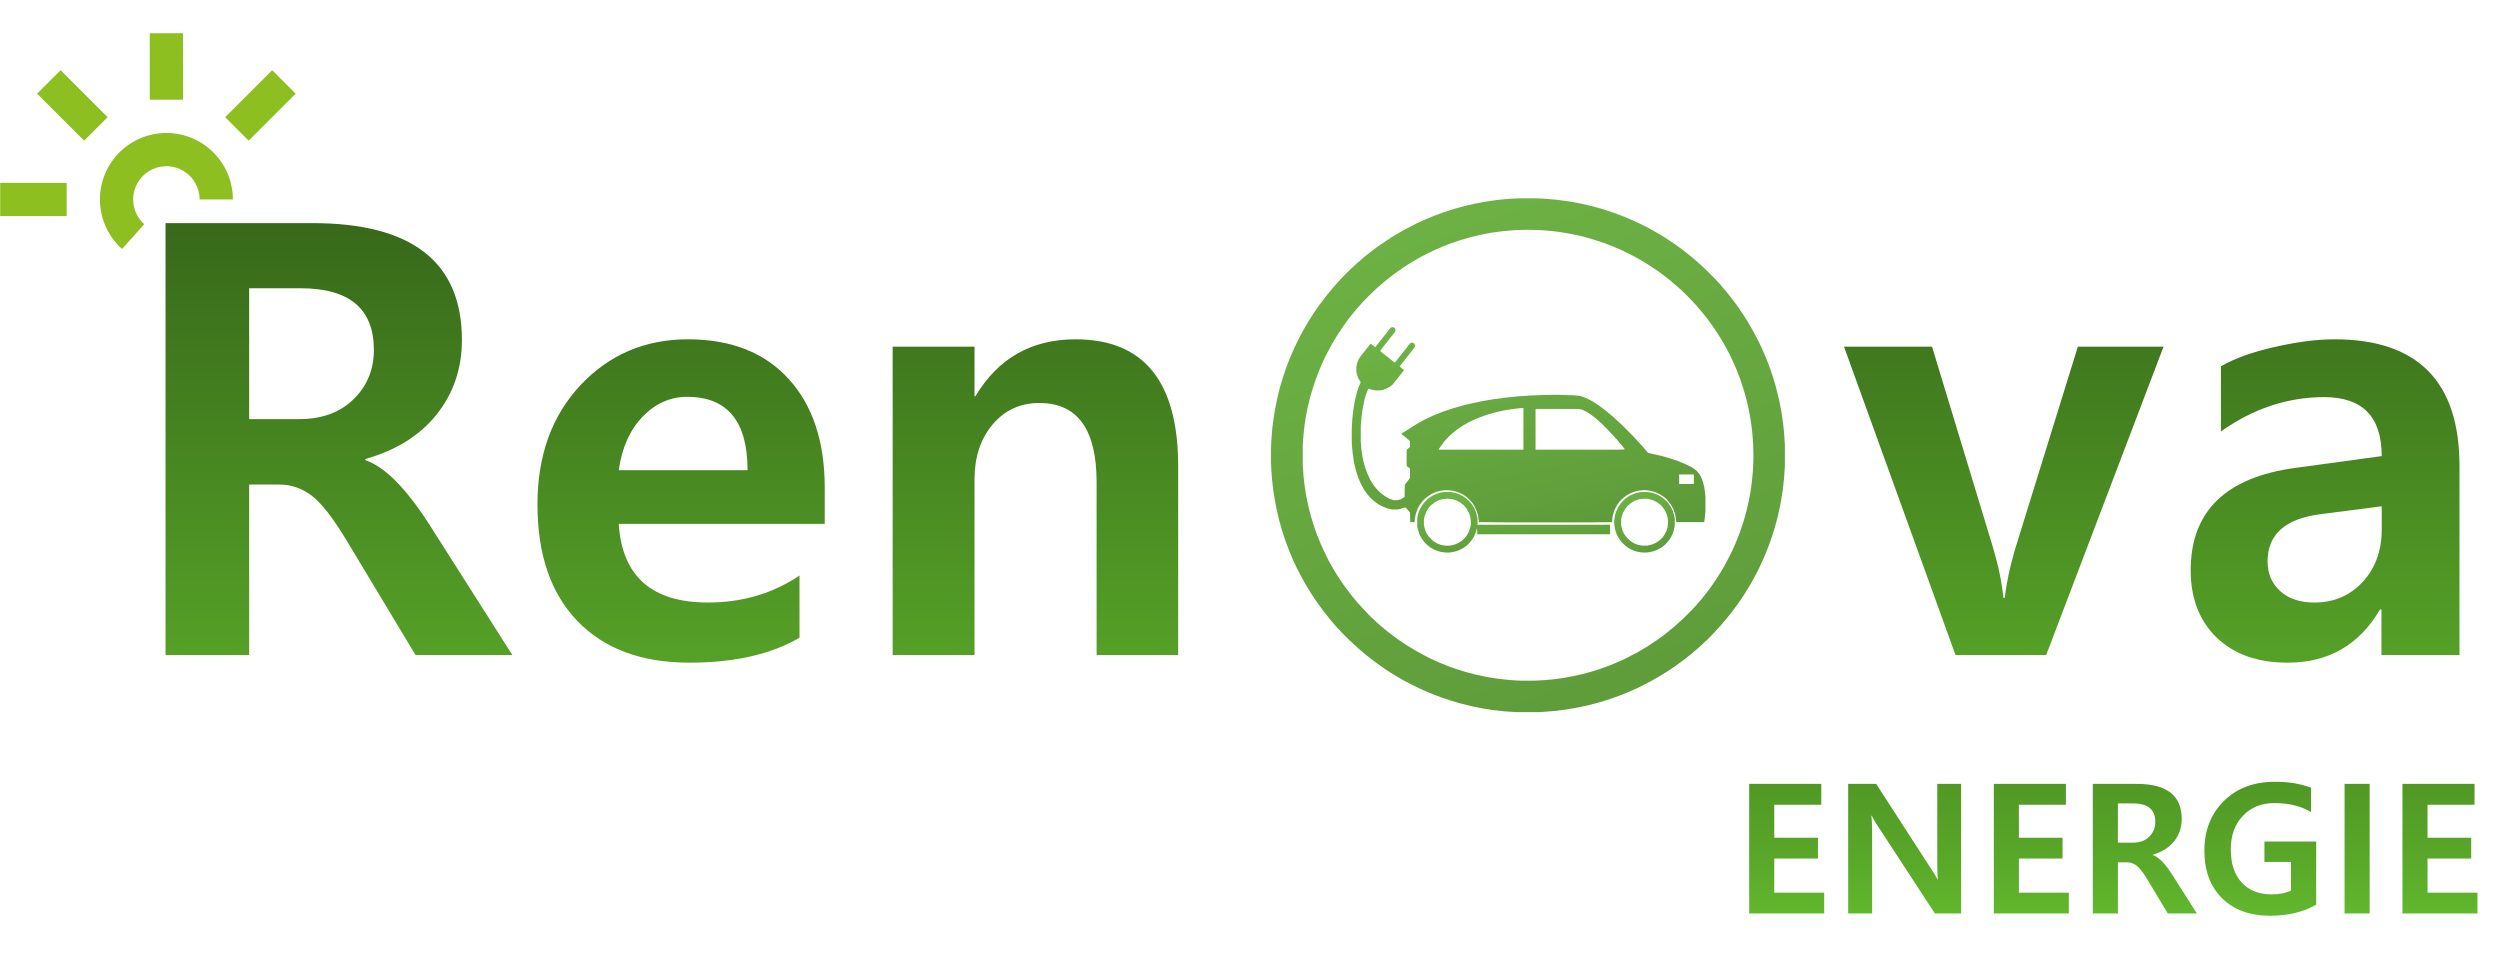 <svg width="832" height="319" viewBox="0 0 832 319" fill="none" xmlns="http://www.w3.org/2000/svg">
<path d="M170.52 218H138.293L115.441 180.012C110.819 172.329 106.88 167.284 103.625 164.875C100.37 162.466 96.854 161.262 93.078 161.262H82.922V218H55.09V74.25H103.918C137.121 74.25 153.723 87.206 153.723 113.117C153.723 122.622 150.923 130.891 145.324 137.922C139.79 144.888 131.88 149.836 121.594 152.766V153.156C128.169 155.37 135.428 162.759 143.371 175.324L170.52 218ZM82.922 95.93V139.484H99.523C107.076 139.484 113.098 137.303 117.59 132.941C122.147 128.514 124.426 123.013 124.426 116.438C124.426 102.766 116.288 95.93 100.012 95.93H82.922ZM274.473 174.348H205.918C207.025 191.796 216.921 200.52 235.605 200.52C246.999 200.52 257.155 197.525 266.074 191.535V212.238C256.569 217.772 244.362 220.539 229.453 220.539C213.503 220.539 201.068 215.917 192.148 206.672C183.294 197.427 178.867 184.504 178.867 167.902C178.867 151.626 183.62 138.41 193.125 128.254C202.695 118.033 214.642 112.922 228.965 112.922C243.288 112.922 254.453 117.316 262.461 126.105C270.469 134.895 274.473 146.971 274.473 162.336V174.348ZM248.789 156.477C248.789 140.201 242.083 132.062 228.672 132.062C223.073 132.062 218.125 134.276 213.828 138.703C209.596 143.13 206.96 149.055 205.918 156.477H248.789ZM392.098 218H364.949V160.48C364.949 142.902 358.602 134.113 345.906 134.113C339.526 134.113 334.318 136.522 330.281 141.34C326.31 146.092 324.324 152.147 324.324 159.504V218H297.078V115.363H324.324V131.867H324.617C332.169 119.237 343.27 112.922 357.918 112.922C380.704 112.922 392.098 127.017 392.098 155.207V218Z" fill="url(#paint0_linear_624_34)"/>
<path d="M720.031 115.363L680.969 218H650.793L613.684 115.363H642.98L663.195 181.965C665.083 188.28 666.255 193.944 666.711 198.957H667.199C667.72 194.074 668.892 188.573 670.715 182.453L691.516 115.363H720.031ZM739.121 121.906C743.743 119.237 749.733 117.089 757.09 115.461C764.447 113.768 771.055 112.922 776.914 112.922C804.648 112.922 818.516 126.984 818.516 155.109V218H792.539V202.863H792.051C785.15 214.647 774.896 220.539 761.289 220.539C751.393 220.539 743.548 217.772 737.754 212.238C731.96 206.639 729.062 199.152 729.062 189.777C729.062 170.181 740.716 158.82 764.023 155.695L792.637 151.789C792.637 138.703 786.257 132.16 773.496 132.16C761.322 132.16 749.863 135.969 739.121 143.586V121.906ZM772.227 171.125C760.508 172.622 754.648 177.863 754.648 186.848C754.648 190.884 756.048 194.172 758.848 196.711C761.647 199.25 765.423 200.52 770.176 200.52C776.686 200.52 782.057 198.241 786.289 193.684C790.521 189.061 792.637 183.267 792.637 176.301V168.488L772.227 171.125Z" fill="url(#paint1_linear_624_34)"/>
<path d="M607.088 304H582.127V260.875H606.121V267.818H590.477V278.805H605.008V285.719H590.477V297.086H607.088V304ZM652.659 304H643.928L624.856 274.791C624.075 273.6 623.43 272.486 622.922 271.451H622.805C622.961 272.818 623.039 275.045 623.039 278.131V304H615.071V260.875H624.387L642.786 289.322C643.723 290.768 644.407 291.881 644.836 292.662H644.954C644.797 291.9 644.719 289.889 644.719 286.627V260.875H652.659V304ZM688.503 304H663.542V260.875H687.536V267.818H671.891V278.805H686.423V285.719H671.891V297.086H688.503V304ZM731.114 304H721.446L714.591 292.604C713.204 290.299 712.023 288.785 711.046 288.062C710.07 287.34 709.015 286.979 707.882 286.979H704.835V304H696.486V260.875H711.134C721.095 260.875 726.075 264.762 726.075 272.535C726.075 275.387 725.236 277.867 723.556 279.977C721.896 282.066 719.523 283.551 716.437 284.43V284.547C718.409 285.211 720.587 287.428 722.97 291.197L731.114 304ZM704.835 267.379V280.445H709.816C712.081 280.445 713.888 279.791 715.236 278.482C716.603 277.154 717.286 275.504 717.286 273.531C717.286 269.43 714.845 267.379 709.962 267.379H704.835ZM770.826 301.07C766.587 303.531 761.47 304.762 755.474 304.762C748.795 304.762 743.482 302.828 739.537 298.961C735.591 295.074 733.619 289.791 733.619 283.111C733.619 276.393 735.767 270.895 740.064 266.617C744.361 262.32 750.045 260.172 757.115 260.172C761.724 260.172 765.728 260.836 769.127 262.164V270.279C765.806 268.268 761.724 267.262 756.88 267.262C752.603 267.262 749.117 268.678 746.421 271.51C743.746 274.322 742.408 278.043 742.408 282.672C742.408 287.398 743.619 291.08 746.041 293.717C748.462 296.334 751.783 297.643 756.002 297.643C758.58 297.643 760.728 297.223 762.447 296.383V286.861H753.599V280.064H770.826V301.07ZM788.623 260.875V304H780.273V260.875H788.623ZM824.496 304H799.536V260.875H823.53V267.818H807.885V278.805H822.416V285.719H807.885V297.086H824.496V304Z" fill="url(#paint2_linear_624_34)"/>
<path d="M40.622 82.863C37.872 80.403 35.781 77.293 34.539 73.818C33.298 70.342 32.946 66.612 33.514 62.965C34.083 59.319 35.555 55.873 37.796 52.941C40.036 50.008 42.975 47.683 46.344 46.177C49.713 44.671 53.406 44.031 57.085 44.316C60.764 44.601 64.314 45.802 67.41 47.81C70.507 49.817 73.052 52.568 74.815 55.81C76.577 59.053 77.5 62.684 77.5 66.375H66.438C66.438 64.529 65.976 62.713 65.095 61.092C64.214 59.471 62.941 58.096 61.392 57.092C59.844 56.088 58.069 55.487 56.229 55.345C54.389 55.203 52.543 55.523 50.859 56.276C49.174 57.029 47.705 58.192 46.585 59.658C45.464 61.125 44.728 62.848 44.444 64.671C44.16 66.495 44.337 68.36 44.958 70.098C45.579 71.835 46.625 73.39 48 74.62L40.622 82.863Z" fill="#8DBF20"/>
<path d="M60.906 11.062H49.844V33.188H60.906V11.062Z" fill="#8DBF20"/>
<path d="M22.188 60.844H0.062V71.906H22.188V60.844Z" fill="#8DBF20"/>
<path d="M20.174 23.352L12.352 31.174L27.996 46.819L35.819 38.996L20.174 23.352Z" fill="#8DBF20"/>
<path d="M74.931 38.997L82.753 46.819L98.398 31.175L90.576 23.352L74.931 38.997Z" fill="#8DBF20"/>
<path d="M506.055 66H511.374L514.635 66.172L518.41 66.515L522.185 67.03L525.96 67.716L529.307 68.488L532.824 69.432L535.227 70.204L537.286 70.891L540.461 72.092L542.863 73.121L545.694 74.408L548.44 75.781L550.413 76.897L551.958 77.755L554.189 79.127L557.02 81.015L558.479 82.045L560.109 83.246L561.653 84.447L563.541 85.992L564.828 87.107L566.544 88.651L567.831 89.853L570.92 92.941L571.52 93.628L572.636 94.829L573.408 95.773L574.18 96.631L575.124 97.832L576.239 99.205L577.526 100.921L578.642 102.465L580.529 105.297L581.559 106.927L582.76 108.986L583.961 111.131L585.248 113.619L586.364 115.936L587.737 119.11L589.109 122.714L590.139 125.803L590.911 128.377L592.112 133.182L592.885 137.214L593.399 140.732L593.743 143.992L594 147.939V155.147L593.743 159.093L593.314 163.04L592.799 166.301L592.198 169.389L591.598 172.049L590.654 175.567L589.71 178.57L588.852 181.058L587.565 184.319L586.707 186.292L585.763 188.351L584.819 190.325L582.76 194.1L581.302 196.502L580.358 198.047L578.728 200.449L577.612 201.993L576.583 203.366L575.725 204.482L574.609 205.854L573.58 207.056L572.807 207.999L571.52 209.372L570.92 210.059L570.148 210.831L569.547 211.517L568.003 213.062L567.316 213.662L566.458 214.52L565.772 215.121L564.914 215.893L563.97 216.665L563.112 217.438L562.254 218.124L561.053 219.068L559.937 219.926L556.848 222.157L554.875 223.444L553.245 224.473L551.357 225.589L549.384 226.704L547.067 227.905L544.665 229.106L541.748 230.393L539.174 231.423L536.085 232.538L532.567 233.654L529.049 234.598L525.531 235.37L521.756 236.056L517.809 236.571L513.605 236.914L511.975 237H504.768L500.821 236.743L496.96 236.314L493.614 235.799L489.753 235.027L485.634 233.997L483.06 233.225L479.971 232.195L477.397 231.251L474.909 230.222L472.593 229.192L470.104 227.991L467.616 226.704L465.643 225.589L463.498 224.302L461.353 222.929L459.98 221.985L458.521 220.955L456.891 219.754L454.489 217.867L452.086 215.807L451.142 214.949L450.456 214.349L449.855 213.748L449.169 213.148L446.338 210.316L445.737 209.63L445.136 209.029L444.536 208.343L442.477 205.94L441.533 204.739L440.503 203.452L439.302 201.822L438.187 200.277L436.642 197.961L435.355 195.902L433.897 193.413L432.781 191.354L431.494 188.866L430.379 186.464L429.006 183.203L427.633 179.514L426.604 176.339L425.746 173.25L424.973 170.076L424.373 167.073L423.772 163.383L423.343 159.694L423.086 156.262L423 154.289V148.711L423.172 145.451L423.429 142.448L423.772 139.702L424.287 136.442L425.059 132.581L426.089 128.463L427.033 125.374L428.234 121.856L429.521 118.596L430.636 116.022L432.009 113.19L432.953 111.303L434.068 109.329L434.755 108.128L435.784 106.412L436.728 104.953L437.586 103.666L438.701 102.036L439.903 100.406L441.018 98.947L441.962 97.746L442.906 96.631L443.678 95.687L444.536 94.743L445.136 94.057L446.166 92.941L447.367 91.654L449.512 89.509L450.199 88.909L451.571 87.622L452.515 86.85L453.459 85.992L454.403 85.219L455.776 84.104L458.178 82.302L459.637 81.272L462.983 79.042L465.385 77.583L467.53 76.382L469.675 75.266L471.306 74.408L474.137 73.121L477.226 71.834L480.486 70.633L483.918 69.518L487.693 68.488L491.125 67.716L493.871 67.201L497.818 66.601L501.164 66.257L503.566 66.086L506.055 66ZM508.371 76.468L504.768 76.553L500.478 76.897L496.531 77.411L492.498 78.184L489.324 78.956L485.806 79.985L482.545 81.101L480.143 82.045L477.569 83.16L474.738 84.533L472.421 85.734L470.362 86.935L468.388 88.136L466.844 89.166L465.471 90.11L463.927 91.225L462.811 92.083L461.61 93.027L460.666 93.799L458.264 95.859L456.805 97.231L453.373 100.663L452.601 101.607L452.001 102.208L451.228 103.152L450.284 104.267L449.598 105.125L448.74 106.24L447.968 107.27L446.938 108.729L445.222 111.303L444.107 113.104L442.82 115.335L441.79 117.309L441.018 118.767L439.903 121.17L438.616 124.258L437.5 127.347L436.814 129.492L436.042 132.066L435.269 135.241L434.497 139.188L434.154 141.504L433.811 144.679L433.639 146.738L433.553 148.454V154.632L433.811 158.407L434.154 161.582L434.669 164.842L435.527 168.96L436.299 171.878L437.329 175.224L438.358 178.141L439.559 181.058L440.332 182.774L441.361 184.919L442.305 186.807L443.42 188.78L444.536 190.668L445.565 192.298L447.024 194.443L447.882 195.644L449.255 197.446L450.199 198.647L451.142 199.763L451.915 200.706L452.944 201.822L453.545 202.508L454.231 203.195L454.832 203.881L456.548 205.597L457.234 206.198L457.921 206.884L458.607 207.485L459.465 208.257L460.409 209.029L461.524 209.973L464.785 212.461L466.672 213.748L468.646 215.035L471.048 216.494L473.536 217.867L475.853 219.068L478.684 220.355L482.031 221.728L485.463 222.929L488.037 223.701L490.954 224.473L494.557 225.245L498.247 225.846L502.108 226.275L504.51 226.447L506.484 226.532H510.431L513.777 226.361L516.694 226.103L520.04 225.674L523.73 224.988L526.389 224.387L529.307 223.615L532.824 222.5L535.656 221.47L538.745 220.183L540.461 219.411L541.833 218.725L543.12 218.038L544.493 217.352L546.552 216.151L548.268 215.121L551.615 212.89L553.159 211.775L554.274 210.917L555.476 209.973L556.591 209.029L557.535 208.257L558.564 207.313L559.251 206.712L560.538 205.511L563.112 202.937L563.712 202.251L564.313 201.65L565.085 200.706L566.029 199.677L566.973 198.476L568.088 197.103L569.29 195.473L570.491 193.757L571.349 192.47L572.55 190.582L573.751 188.523L574.609 186.978L575.81 184.662L576.926 182.345L578.127 179.514L579.071 177.026L580.186 173.765L581.13 170.419L581.902 167.159L582.589 163.555L583.018 160.38L583.361 156.691L583.447 155.232L583.532 152.573V150.685L583.447 147.853L583.189 144.25L582.76 140.732L582.245 137.643L581.645 134.726L580.958 131.98L580.1 129.063L579.071 125.974L577.87 122.886L576.926 120.741L575.553 117.823L574.695 116.193L573.408 113.877L572.207 111.903L571.435 110.702L570.577 109.415L569.375 107.699L568.174 106.069L567.23 104.868L566.458 103.924L565.428 102.723L564.656 101.779L563.283 100.32L562.34 99.29L560.109 97.06H559.937V96.888L559.251 96.287L558.135 95.258L557.192 94.486L555.905 93.37L554.703 92.427L552.902 91.054L551.357 89.938L550.07 89.08L548.354 87.965L545.952 86.506L543.464 85.133L539.86 83.332L536.685 81.959L534.197 81.015L532.224 80.329L530.079 79.642L526.733 78.698L522.786 77.84L519.268 77.24L516.522 76.897L513.434 76.639L511.889 76.553L508.371 76.468Z" fill="url(#paint3_linear_624_34)"/>
<path d="M463.155 108.899H463.669L464.184 109.243L464.442 109.757L464.356 110.272L463.669 111.216L462.554 112.589L461.696 113.704L459.808 116.107L459.294 116.793L460.409 117.737L461.524 118.595L462.726 119.539L464.013 120.568L464.27 120.654L465.042 119.624L466.93 117.222L468.045 115.849L468.817 114.82L469.332 114.219L469.675 114.047H470.19L470.705 114.391L470.962 114.991L470.791 115.592L467.959 119.195L466.93 120.482L466.072 121.598L465.814 121.941L466.587 122.627L467.187 123.056L467.101 123.4L465.214 125.802L463.498 127.947L462.382 128.805L461.01 129.491L460.237 129.749L459.294 129.92H457.577L456.119 129.577L455.347 129.32L455.175 129.835L454.66 131.122L454.145 132.838L453.545 135.755L453.202 138.072L452.944 140.731L452.858 142.018V146.909L453.116 149.912L453.459 152.143L453.888 154.116L454.574 156.347L455.175 157.891L456.119 159.865L456.977 161.238L457.835 162.353L458.865 163.468L459.808 164.326L461.01 165.184L462.554 166.042L463.841 166.471H465.128L466.243 166.128L467.359 165.442L467.445 165.356L467.53 161.323L468.732 159.779L469.246 159.007V155.918L468.217 155.146L468.131 154.717V150.341L468.217 149.569L469.161 148.882L469.246 148.711V146.823L468.817 146.394L467.445 145.279L466.415 144.507L466.587 144.163L467.616 143.563L471.391 141.16L473.365 140.045L474.652 139.359L477.483 138.072L480.572 136.87L483.661 135.841L487.35 134.811L489.838 134.211L493.185 133.524L496.617 132.923L501.078 132.323L505.282 131.894L509.058 131.636L513.176 131.465L516.866 131.379H518.324L523.815 131.551L525.617 131.722L527.076 132.151L528.62 132.838L530.079 133.61L532.395 135.154L533.768 136.184L534.969 137.128L536.256 138.243L537.2 139.015L537.801 139.616L538.487 140.217L539.86 141.504L543.635 145.279L544.236 145.965L545.609 147.424L546.381 148.282L546.981 148.968L548.011 150.169L548.44 150.684L549.47 150.942L552.902 151.714L555.905 152.572L558.65 153.516L560.709 154.374L562.511 155.232L563.798 156.004L564.742 156.776L565.514 157.72L566.115 158.749L566.801 160.551L567.23 162.439L567.573 165.099V170.075L567.316 172.735L567.144 173.764H557.878L557.535 171.276L557.02 169.732L556.334 168.359L555.647 167.329L554.703 166.214L553.845 165.442L552.558 164.584L550.928 163.812L549.47 163.383L548.526 163.211L546.896 163.125L545.265 163.297L543.893 163.64L542.777 164.069L541.49 164.755L540.546 165.442L539.688 166.214L539.002 166.9L538.144 168.102L537.286 169.732L536.771 171.448L536.6 172.392L536.514 173.593L536.428 173.764L529.049 173.85H501.421L492.241 173.764L492.155 173.593L491.898 171.534L491.469 170.075L490.611 168.273L489.838 167.158L488.809 166.042L488.037 165.356L486.75 164.498L485.463 163.897L484.176 163.468L482.889 163.211L481.173 163.125L479.542 163.297L477.912 163.726L476.539 164.326L475.167 165.184L474.051 166.128L473.451 166.729L472.507 168.016L471.906 169.045L471.22 170.847L470.877 172.563L470.791 173.764H469.332L469.246 170.59L468.474 169.646L467.874 169.045L467.788 168.874L467.273 168.96L465.9 169.389L465.042 169.56H463.24L461.782 169.217L460.066 168.531L458.779 167.844L457.577 166.986L456.376 165.957L455.776 165.356L455.003 164.412L454.06 163.125L453.287 161.752L452.601 160.38L451.915 158.664L451.228 156.519L450.628 153.945L450.199 151.113L449.941 148.453L449.855 146.566V142.962L450.027 139.702L450.37 136.527L450.885 133.438L451.486 130.864L452.086 128.891L452.773 127.432V127.089L452.172 126.145L451.743 125.116L451.486 124.172L451.4 123.571V122.113L451.657 120.826L452.172 119.539L453.03 118.252L454.231 116.793L455.089 115.678L456.033 114.476H456.29L457.406 115.334L457.749 115.506L458.435 114.562L459.208 113.618L462.039 110.015L462.726 109.157L463.155 108.899ZM506.741 135.755L503.566 136.098L500.392 136.613L497.732 137.214L494.729 138.072L492.155 139.015L490.182 139.873L488.723 140.56L486.664 141.761L485.119 142.791L483.918 143.734L482.631 144.85L481.173 146.308L480.4 147.252L479.285 148.797L478.856 149.483V149.655H506.998V135.755H506.741ZM511.117 136.098L511.031 136.184V149.655H538.23L540.718 149.569L540.546 149.226L539.86 148.368L538.83 147.166L538.058 146.223L537.458 145.622L536.685 144.678L535.57 143.563L534.969 142.876L533.253 141.16L532.567 140.56L531.452 139.53L530.25 138.586L529.221 137.814L527.848 136.956L526.561 136.356L525.96 136.184L525.274 136.098H511.117ZM558.822 157.891V161.066H563.627L563.712 160.98V157.891H558.822Z" fill="url(#paint4_linear_624_34)"/>
<path d="M480.829 163.728H482.545L484.175 163.985L485.462 164.414L486.835 165.1L487.95 165.873L489.066 166.902L489.924 167.932L490.61 169.047L491.211 170.42L491.64 172.136L491.726 172.822V174.367L491.64 174.71L492.155 174.624H535.655L535.827 174.71V177.713L535.741 177.799H491.64L491.554 175.74L491.039 177.456L490.353 178.914L489.495 180.115L488.723 180.973L488.122 181.574L487.007 182.346L485.548 183.118L484.261 183.547L482.974 183.805L482.288 183.891H481.001L479.285 183.633L477.569 183.033L476.11 182.26L474.737 181.145L474.137 180.544L473.279 179.429L472.421 177.885L471.82 176.083L471.648 175.139V172.479L471.906 171.192L472.335 169.905L473.193 168.275L474.051 167.16L475.338 165.873L476.625 165.015L478.083 164.328L479.542 163.899L480.829 163.728ZM481.687 165.958L479.971 166.13L478.427 166.645L477.397 167.245L476.282 168.103L475.424 169.047L474.651 170.334L474.137 171.707L473.879 172.908V174.71L474.222 176.169L474.651 177.284L475.338 178.399L476.282 179.429L477.054 180.115L478.341 180.888L479.456 181.317L480.743 181.574H482.631L484.089 181.231L485.119 180.802L486.149 180.201L487.092 179.429L487.95 178.485L488.637 177.37L489.152 176.083L489.409 175.053L489.495 174.367V173.337L489.238 171.707L488.808 170.592L488.122 169.305L487.092 168.103L485.977 167.245L484.69 166.559L483.317 166.13L481.773 165.958H481.687Z" fill="url(#paint5_linear_624_34)"/>
<path d="M546.467 163.728H548.183L549.813 163.985L551.1 164.414L552.473 165.1L553.589 165.873L554.447 166.645L555.047 167.245L555.905 168.447L556.592 169.734L557.106 171.278L557.364 172.651V174.882L557.021 176.598L556.506 177.97L555.819 179.257L555.047 180.287L554.189 181.231L552.731 182.346L551.358 183.033L550.242 183.462L549.127 183.719L547.926 183.891H546.639L545.009 183.633L543.807 183.29L542.177 182.518L540.976 181.66L539.86 180.63L538.745 179.172L538.059 177.885L537.544 176.426L537.286 175.053L537.201 174.195V173.251L537.458 171.535L537.887 170.163L538.573 168.704L539.431 167.503L540.204 166.645L540.804 166.044L541.834 165.272L543.121 164.586L544.494 164.071L545.695 163.813L546.467 163.728ZM547.411 165.958L545.609 166.13L544.065 166.645L542.864 167.331L541.576 168.447L540.89 169.305L540.118 170.677L539.689 171.964L539.517 172.822V174.71L539.86 176.254L540.375 177.456L541.062 178.485L541.834 179.343L542.692 180.115L543.979 180.888L545.094 181.317L546.381 181.574H548.269L549.728 181.231L550.757 180.802L551.787 180.201L552.645 179.515L553.245 178.914L553.932 177.97L554.618 176.598L554.961 175.482L555.133 174.281V173.337L554.961 172.136L554.532 170.763L554.018 169.734L553.331 168.79L552.731 168.103L551.615 167.245L550.328 166.559L548.955 166.13L548.612 166.044L547.411 165.958Z" fill="url(#paint6_linear_624_34)"/>
<defs>
<linearGradient id="paint0_linear_624_34" x1="221.5" y1="0" x2="221.5" y2="266" gradientUnits="userSpaceOnUse">
<stop stop-color="#294D13"/>
<stop offset="0.5" stop-color="#437F1F"/>
<stop offset="1" stop-color="#5FB32C"/>
</linearGradient>
<linearGradient id="paint1_linear_624_34" x1="722.5" y1="0" x2="722.5" y2="266" gradientUnits="userSpaceOnUse">
<stop stop-color="#294D13"/>
<stop offset="0.5" stop-color="#437F1F"/>
<stop offset="1" stop-color="#5FB32C"/>
</linearGradient>
<linearGradient id="paint2_linear_624_34" x1="698.231" y1="204.191" x2="698.231" y2="396.252" gradientUnits="userSpaceOnUse">
<stop offset="0.051" stop-color="#417B1E"/>
<stop offset="0.427" stop-color="#59A829"/>
<stop offset="0.772" stop-color="#77E137"/>
</linearGradient>
<linearGradient id="paint3_linear_624_34" x1="461.5" y1="7.5" x2="766" y2="843.5" gradientUnits="userSpaceOnUse">
<stop offset="0.005" stop-color="#72B948"/>
<stop offset="1" stop-color="#284C13"/>
</linearGradient>
<linearGradient id="paint4_linear_624_34" x1="476.359" y1="86.679" x2="545.834" y2="432.381" gradientUnits="userSpaceOnUse">
<stop offset="0.005" stop-color="#72B948"/>
<stop offset="1" stop-color="#284C13"/>
</linearGradient>
<linearGradient id="paint5_linear_624_34" x1="486.098" y1="156.83" x2="498.709" y2="267.039" gradientUnits="userSpaceOnUse">
<stop offset="0.005" stop-color="#72B948"/>
<stop offset="1" stop-color="#284C13"/>
</linearGradient>
<linearGradient id="paint6_linear_624_34" x1="541.74" y1="156.83" x2="577.645" y2="255.405" gradientUnits="userSpaceOnUse">
<stop offset="0.005" stop-color="#72B948"/>
<stop offset="1" stop-color="#284C13"/>
</linearGradient>
</defs>
</svg>
